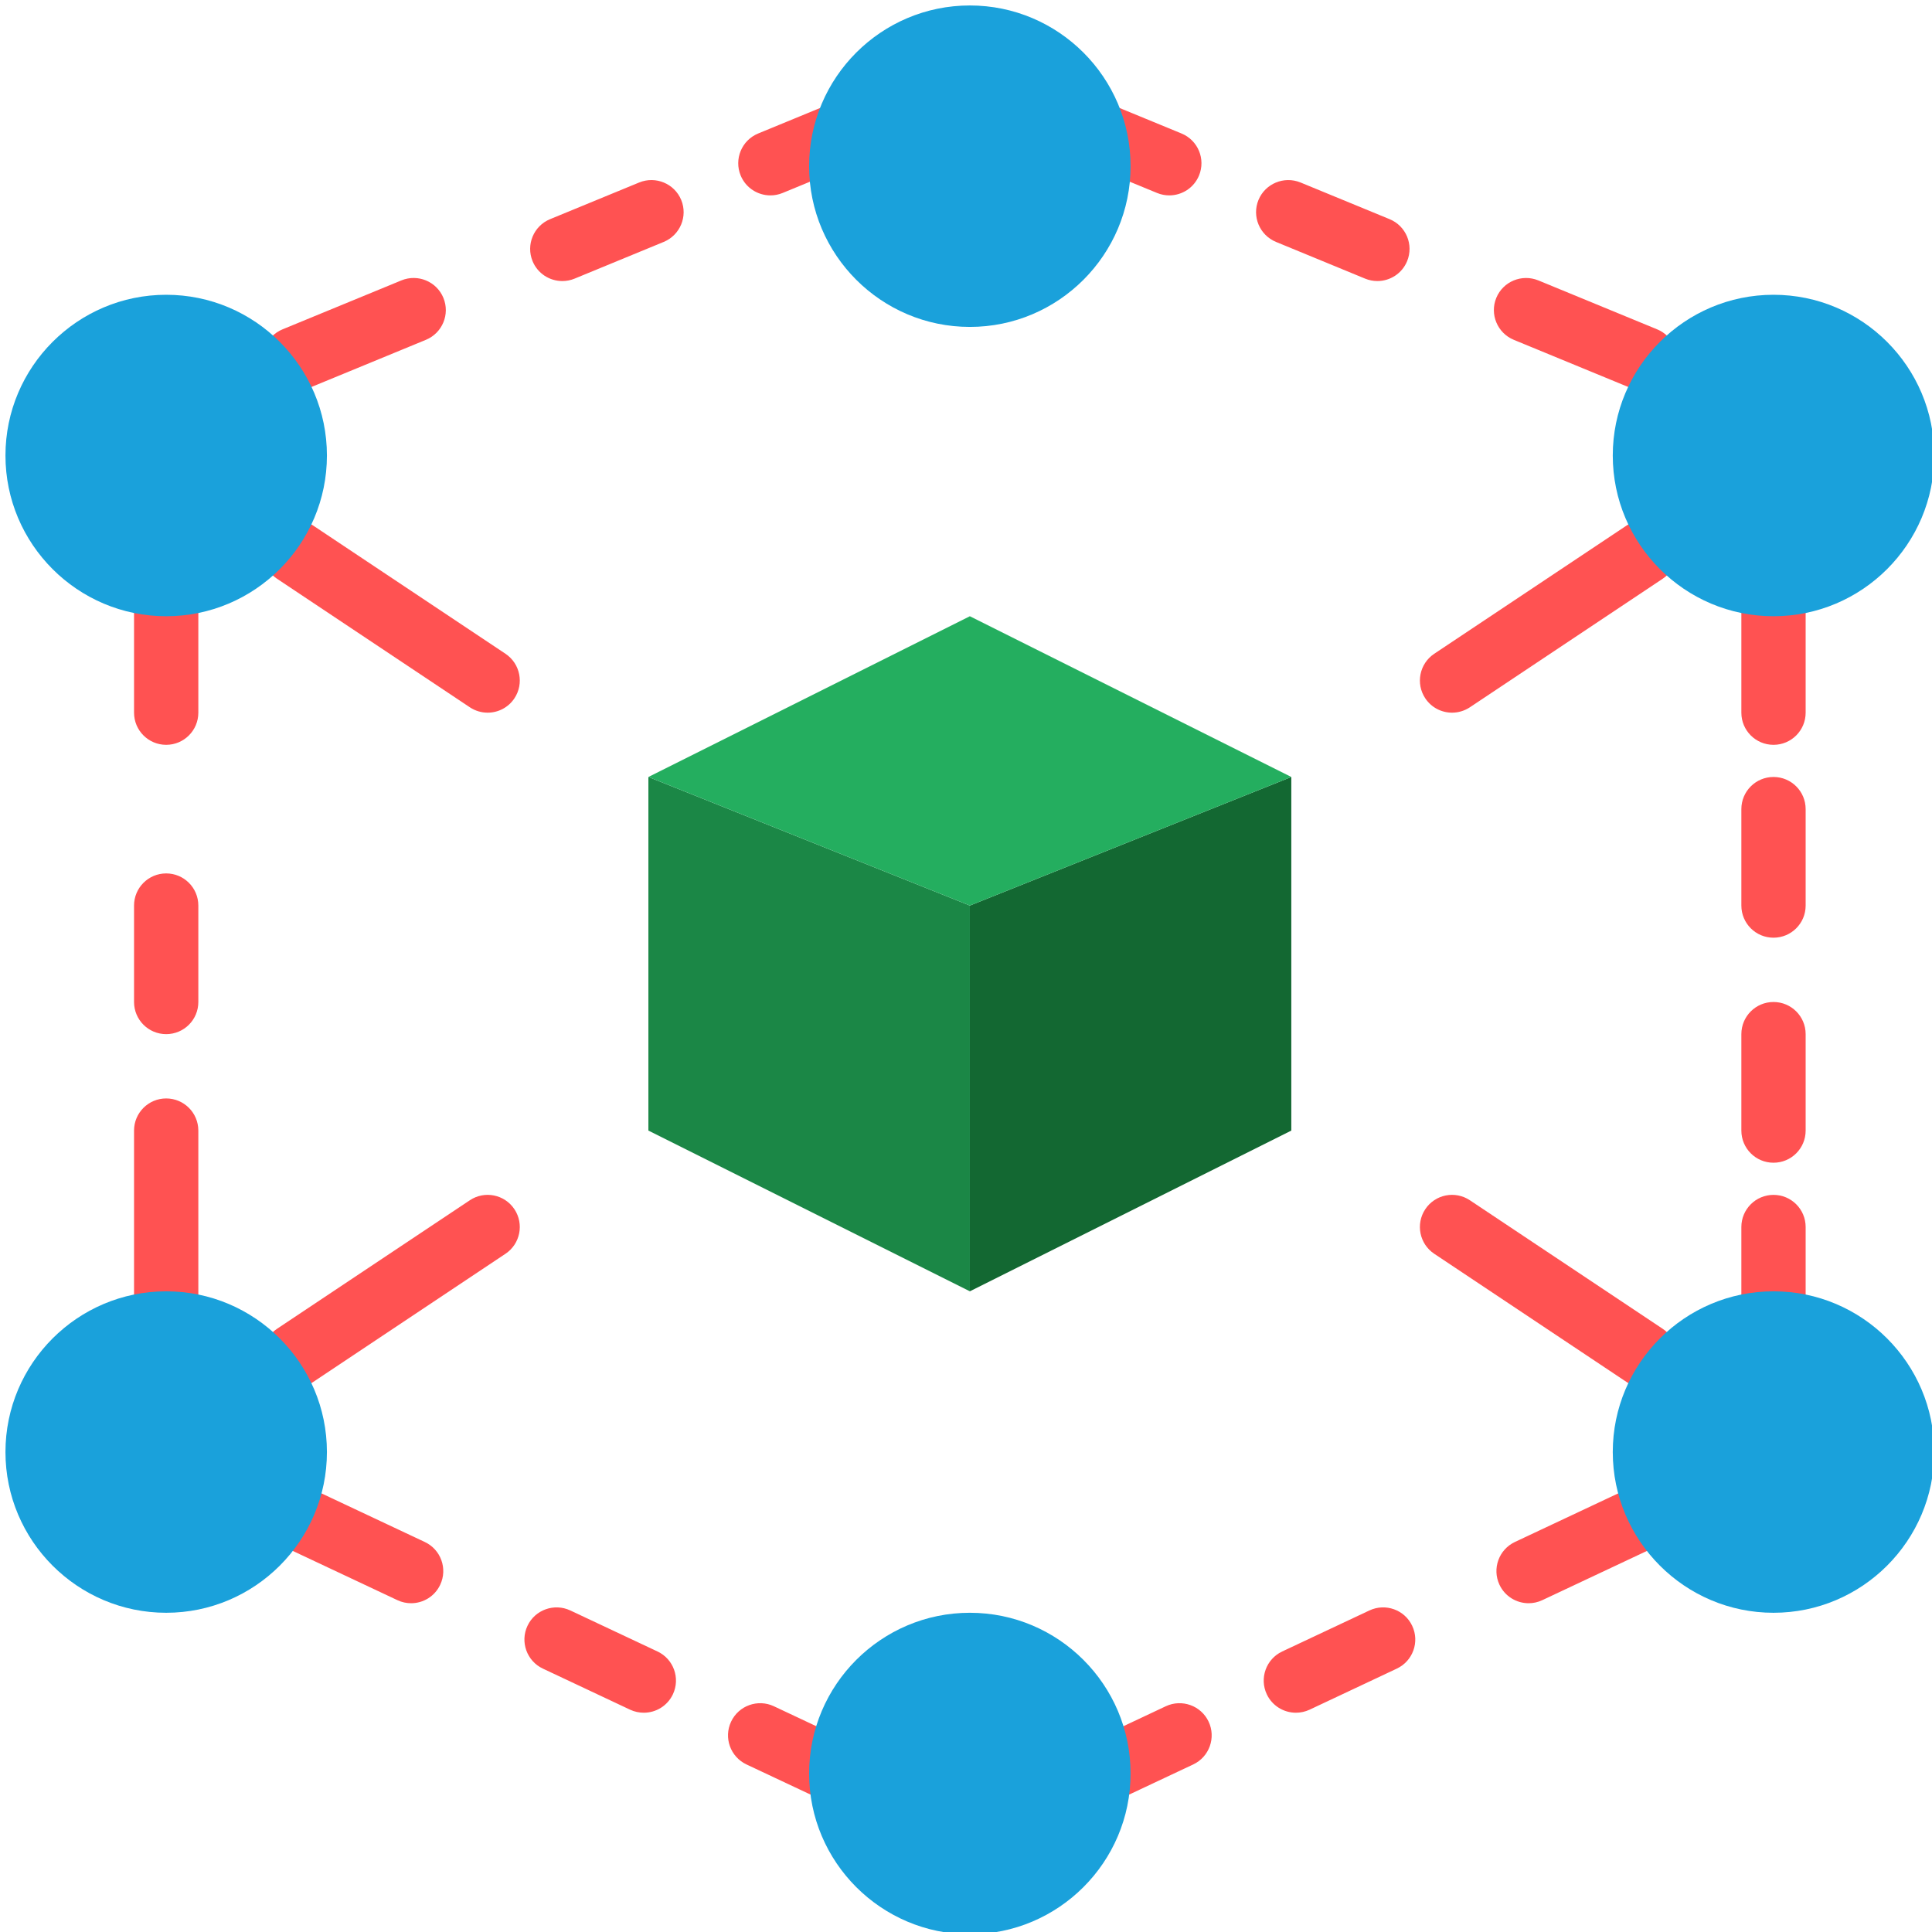 <?xml version="1.0" encoding="UTF-8" standalone="no"?>
<!-- Uploaded to: SVG Repo, www.svgrepo.com, Transformed by: SVG Repo Mixer Tools -->

<svg
   height="64px"
   width="64px"
   version="1.1"
   id="Layer_1"
   viewBox="-51.2 -51.2 614.40 614.40"
   xml:space="preserve"
   fill="#000000"
   stroke="#000000"
   stroke-width="0.005"
   sodipodi:docname="img_encoder.svg"
   inkscape:version="1.2.2 (b0a84865, 2022-12-01)"
   xmlns:inkscape="http://www.inkscape.org/namespaces/inkscape"
   xmlns:sodipodi="http://sodipodi.sourceforge.net/DTD/sodipodi-0.dtd"
   xmlns="http://www.w3.org/2000/svg"
   xmlns:svg="http://www.w3.org/2000/svg"><defs
   id="defs54" /><sodipodi:namedview
   id="namedview52"
   pagecolor="#505050"
   bordercolor="#eeeeee"
   borderopacity="1"
   inkscape:showpageshadow="0"
   inkscape:pageopacity="0"
   inkscape:pagecheckerboard="0"
   inkscape:deskcolor="#505050"
   showgrid="false"
   inkscape:zoom="3.6875"
   inkscape:cx="14.508475"
   inkscape:cy="32.542373"
   inkscape:window-width="1158"
   inkscape:window-height="916"
   inkscape:window-x="177"
   inkscape:window-y="136"
   inkscape:window-maximized="0"
   inkscape:current-layer="Layer_1" />

<g
   id="SVGRepo_bgCarrier"
   stroke-width="0"
   transform="matrix(1.198,0,0,1.198,-49.464,-49.464)" />

<g
   id="SVGRepo_tracerCarrier"
   stroke-linecap="round"
   stroke-linejoin="round"
   stroke="#cccccc"
   stroke-width="7.168"
   transform="matrix(1.198,0,0,1.198,-49.464,-49.464)" />

<g
   id="SVGRepo_iconCarrier"
   transform="matrix(1.198,0,0,1.198,-49.464,-49.464)"> <g
   id="g48"> <g
   id="g16"> <path
   style="fill:#ff5252"
   d="m 42.667,196.267 c -4.71,0 -8.533,-3.814 -8.533,-8.533 V 153.6 c 0,-4.719 3.823,-8.533 8.533,-8.533 4.71,0 8.533,3.814 8.533,8.533 v 34.133 c 0,4.719 -3.823,8.534 -8.533,8.534 m 0,76.8 c -4.71,0 -8.533,-3.814 -8.533,-8.533 v -25.6 c 0,-4.719 3.823,-8.533 8.533,-8.533 4.71,0 8.533,3.814 8.533,8.533 v 25.6 c 0,4.718 -3.823,8.533 -8.533,8.533 m 0,85.333 c -4.71,0 -8.533,-3.814 -8.533,-8.533 v -51.2 c 0,-4.719 3.823,-8.533 8.533,-8.533 4.71,0 8.533,3.814 8.533,8.533 v 51.2 c 0,4.719 -3.823,8.533 -8.533,8.533"
   id="path4" /> <path
   style="fill:#ff5252"
   d="m 107.68,424.133 c -1.22,0 -2.458,-0.256 -3.627,-0.811 L 73.171,408.79 c -4.267,-2.005 -6.101,-7.091 -4.087,-11.358 2.005,-4.275 7.091,-6.093 11.349,-4.087 l 30.882,14.532 c 4.267,2.005 6.101,7.091 4.087,11.358 -1.45,3.089 -4.522,4.898 -7.722,4.898 m 61.772,29.065 c -1.22,0 -2.458,-0.256 -3.635,-0.802 L 142.658,441.49 c -4.258,-2.005 -6.093,-7.091 -4.087,-11.358 2.005,-4.267 7.1,-6.076 11.358,-4.087 l 23.159,10.897 c 4.267,2.005 6.093,7.091 4.087,11.358 -1.451,3.089 -4.523,4.898 -7.723,4.898 m 52.412,24.67 c -1.22,0 -2.458,-0.256 -3.627,-0.811 l -21.53,-10.129 c -4.267,-2.014 -6.101,-7.091 -4.087,-11.358 2.005,-4.267 7.1,-6.084 11.349,-4.096 l 21.53,10.138 c 4.267,2.005 6.093,7.091 4.087,11.358 -1.45,3.089 -4.522,4.898 -7.722,4.898"
   id="path6" /> <path
   style="fill:#ff5252"
   d="m 469.333,196.267 c -4.719,0 -8.533,-3.814 -8.533,-8.533 V 153.6 c 0,-4.719 3.814,-8.533 8.533,-8.533 4.719,0 8.533,3.814 8.533,8.533 v 34.133 c 0.001,4.719 -3.814,8.534 -8.533,8.534 m 0,51.2 c -4.719,0 -8.533,-3.814 -8.533,-8.533 v -25.6 c 0,-4.719 3.814,-8.533 8.533,-8.533 4.719,0 8.533,3.814 8.533,8.533 v 25.6 c 0.001,4.718 -3.814,8.533 -8.533,8.533 m 0,59.733 c -4.719,0 -8.533,-3.814 -8.533,-8.533 v -25.6 c 0,-4.719 3.814,-8.533 8.533,-8.533 4.719,0 8.533,3.814 8.533,8.533 v 25.6 c 0.001,4.719 -3.814,8.533 -8.533,8.533 m 0,51.2 c -4.719,0 -8.533,-3.814 -8.533,-8.533 v -25.6 c 0,-4.719 3.814,-8.533 8.533,-8.533 4.719,0 8.533,3.814 8.533,8.533 v 25.6 c 0.001,4.719 -3.814,8.533 -8.533,8.533"
   id="path8" /> <path
   style="fill:#ff5252"
   d="m 404.325,424.133 c -3.209,0 -6.272,-1.809 -7.731,-4.898 -2.005,-4.267 -0.171,-9.353 4.087,-11.358 l 30.882,-14.532 c 4.275,-2.005 9.353,-0.179 11.358,4.087 2.005,4.266 0.179,9.353 -4.087,11.358 l -30.882,14.532 c -1.178,0.555 -2.407,0.811 -3.627,0.811 m -61.773,29.065 c -3.2,0 -6.272,-1.809 -7.731,-4.898 -2.005,-4.267 -0.171,-9.353 4.087,-11.358 l 23.168,-10.897 c 4.258,-1.997 9.344,-0.179 11.349,4.087 2.014,4.267 0.179,9.353 -4.087,11.358 l -23.159,10.906 c -1.178,0.546 -2.415,0.802 -3.627,0.802 m -52.412,24.67 c -3.2,0 -6.272,-1.809 -7.731,-4.898 -2.005,-4.267 -0.179,-9.353 4.087,-11.358 l 21.53,-10.138 c 4.258,-1.988 9.353,-0.171 11.358,4.096 2.005,4.267 0.179,9.344 -4.087,11.358 l -21.53,10.129 c -1.178,0.555 -2.407,0.811 -3.627,0.811"
   id="path10" /> <path
   style="fill:#ff5252"
   d="m 308.946,50.417 c -1.084,0 -2.185,-0.205 -3.243,-0.64 l -18.816,-7.748 c -4.361,-1.801 -6.434,-6.784 -4.642,-11.145 1.792,-4.352 6.793,-6.417 11.136,-4.642 l 18.816,7.748 c 4.361,1.801 6.434,6.784 4.642,11.145 -1.357,3.293 -4.539,5.282 -7.893,5.282 m 55.236,22.741 c -1.084,0 -2.185,-0.205 -3.251,-0.64 L 337.26,62.764 c -4.352,-1.801 -6.434,-6.784 -4.642,-11.136 1.801,-4.352 6.793,-6.409 11.145,-4.642 l 23.671,9.745 c 4.361,1.801 6.434,6.784 4.642,11.145 -1.357,3.294 -4.54,5.282 -7.894,5.282 m 71.015,29.244 c -1.084,0 -2.176,-0.213 -3.243,-0.64 L 400.389,88.757 c -4.352,-1.801 -6.434,-6.784 -4.642,-11.136 1.801,-4.361 6.784,-6.409 11.145,-4.642 l 31.556,12.996 c 4.361,1.801 6.434,6.784 4.642,11.145 -1.357,3.285 -4.54,5.282 -7.893,5.282"
   id="path12" /> <path
   style="fill:#ff5252"
   d="m 203.054,50.417 c -3.354,0 -6.537,-1.988 -7.893,-5.282 -1.792,-4.361 0.282,-9.344 4.642,-11.145 l 18.816,-7.748 c 4.343,-1.783 9.335,0.282 11.136,4.642 1.792,4.361 -0.282,9.344 -4.642,11.145 l -18.816,7.748 c -1.058,0.435 -2.159,0.64 -3.243,0.64 m -55.236,22.741 c -3.354,0 -6.537,-1.988 -7.893,-5.282 -1.792,-4.361 0.282,-9.344 4.642,-11.145 l 23.671,-9.745 c 4.343,-1.775 9.344,0.282 11.145,4.642 1.792,4.352 -0.29,9.335 -4.642,11.136 l -23.671,9.754 c -1.068,0.435 -2.168,0.64 -3.252,0.64 m -71.015,29.244 c -3.354,0 -6.537,-1.997 -7.893,-5.282 -1.792,-4.361 0.282,-9.344 4.642,-11.145 l 31.556,-12.996 c 4.361,-1.783 9.344,0.282 11.145,4.642 1.792,4.352 -0.282,9.335 -4.642,11.136 l -31.565,13.005 c -1.058,0.426 -2.159,0.64 -3.243,0.64"
   id="path14" /> </g> <polygon
   style="fill:#1b8746"
   points="170.667,298.667 170.667,204.8 256,238.933 256,341.333 "
   id="polygon18" /> <polygon
   style="fill:#136832"
   points="341.333,298.667 341.333,204.8 256,238.933 256,341.333 "
   id="polygon20" /> <polygon
   style="fill:#24ae5f"
   points="170.667,204.8 256,162.133 341.333,204.8 256,238.933 "
   id="polygon22" /> <g
   id="g32"> <path
   style="fill:#ff5252"
   d="m 127.991,187.733 c -1.621,0 -3.268,-0.469 -4.727,-1.434 l -51.2,-34.133 c -3.917,-2.62 -4.975,-7.91 -2.364,-11.836 2.62,-3.925 7.902,-4.983 11.836,-2.364 l 51.2,34.133 c 3.917,2.62 4.975,7.91 2.364,11.836 -1.647,2.467 -4.352,3.798 -7.109,3.798"
   id="path24" /> <path
   style="fill:#ff5252"
   d="m 384.009,187.733 c -2.756,0 -5.461,-1.331 -7.108,-3.797 -2.611,-3.925 -1.553,-9.216 2.364,-11.836 l 51.2,-34.133 c 3.934,-2.62 9.225,-1.562 11.836,2.364 2.62,3.925 1.562,9.216 -2.364,11.836 l -51.2,34.133 c -1.46,0.964 -3.107,1.433 -4.728,1.433"
   id="path26" /> <path
   style="fill:#ff5252"
   d="m 435.191,366.933 c -1.621,0 -3.268,-0.469 -4.727,-1.434 l -51.2,-34.133 c -3.917,-2.62 -4.975,-7.91 -2.364,-11.836 2.611,-3.925 7.91,-4.983 11.836,-2.364 l 51.2,34.133 c 3.925,2.62 4.983,7.91 2.364,11.836 -1.639,2.467 -4.352,3.798 -7.109,3.798"
   id="path28" /> <path
   style="fill:#ff5252"
   d="m 76.809,366.933 c -2.756,0 -5.461,-1.331 -7.108,-3.797 -2.611,-3.925 -1.553,-9.216 2.364,-11.836 l 51.2,-34.133 c 3.917,-2.62 9.216,-1.562 11.836,2.364 2.611,3.925 1.553,9.216 -2.364,11.836 l -51.2,34.133 c -1.46,0.964 -3.107,1.433 -4.728,1.433"
   id="path30" /> </g> <g
   id="g46"> <path
   style="fill:#1aa1db"
   d="M 42.667,162.133 C 19.14,162.133 0,142.993 0,119.467 0,95.941 19.14,76.8 42.667,76.8 c 23.527,0 42.667,19.14 42.667,42.667 0,23.527 -19.141,42.666 -42.667,42.666"
   id="path34" /> <path
   style="fill:#1aa1db"
   d="m 256,85.333 c -23.526,0 -42.667,-19.14 -42.667,-42.667 C 213.333,19.139 232.474,0 256,0 c 23.526,0 42.667,19.14 42.667,42.667 0,23.527 -19.141,42.666 -42.667,42.666"
   id="path36" /> <path
   style="fill:#1aa1db"
   d="m 256,512 c -23.526,0 -42.667,-19.14 -42.667,-42.667 0,-23.526 19.14,-42.667 42.667,-42.667 23.526,0 42.667,19.14 42.667,42.667 C 298.667,492.86 279.526,512 256,512"
   id="path38" /> <path
   style="fill:#1aa1db"
   d="m 469.333,162.133 c -23.526,0 -42.667,-19.14 -42.667,-42.667 0,-23.527 19.141,-42.666 42.667,-42.666 23.527,0 42.667,19.14 42.667,42.667 0,23.527 -19.14,42.666 -42.667,42.666"
   id="path40" /> <path
   style="fill:#1aa1db"
   d="m 469.333,426.667 c -23.526,0 -42.667,-19.14 -42.667,-42.667 0,-23.527 19.14,-42.667 42.667,-42.667 23.527,0 42.667,19.141 42.667,42.667 0,23.526 -19.14,42.667 -42.667,42.667"
   id="path42" /> <path
   style="fill:#1aa1db"
   d="M 42.667,426.667 C 19.14,426.667 0,407.526 0,384 c 0,-23.526 19.14,-42.667 42.667,-42.667 23.527,0 42.666,19.141 42.666,42.667 0,23.526 -19.14,42.667 -42.666,42.667"
   id="path44" /> </g> </g> </g>

</svg>
